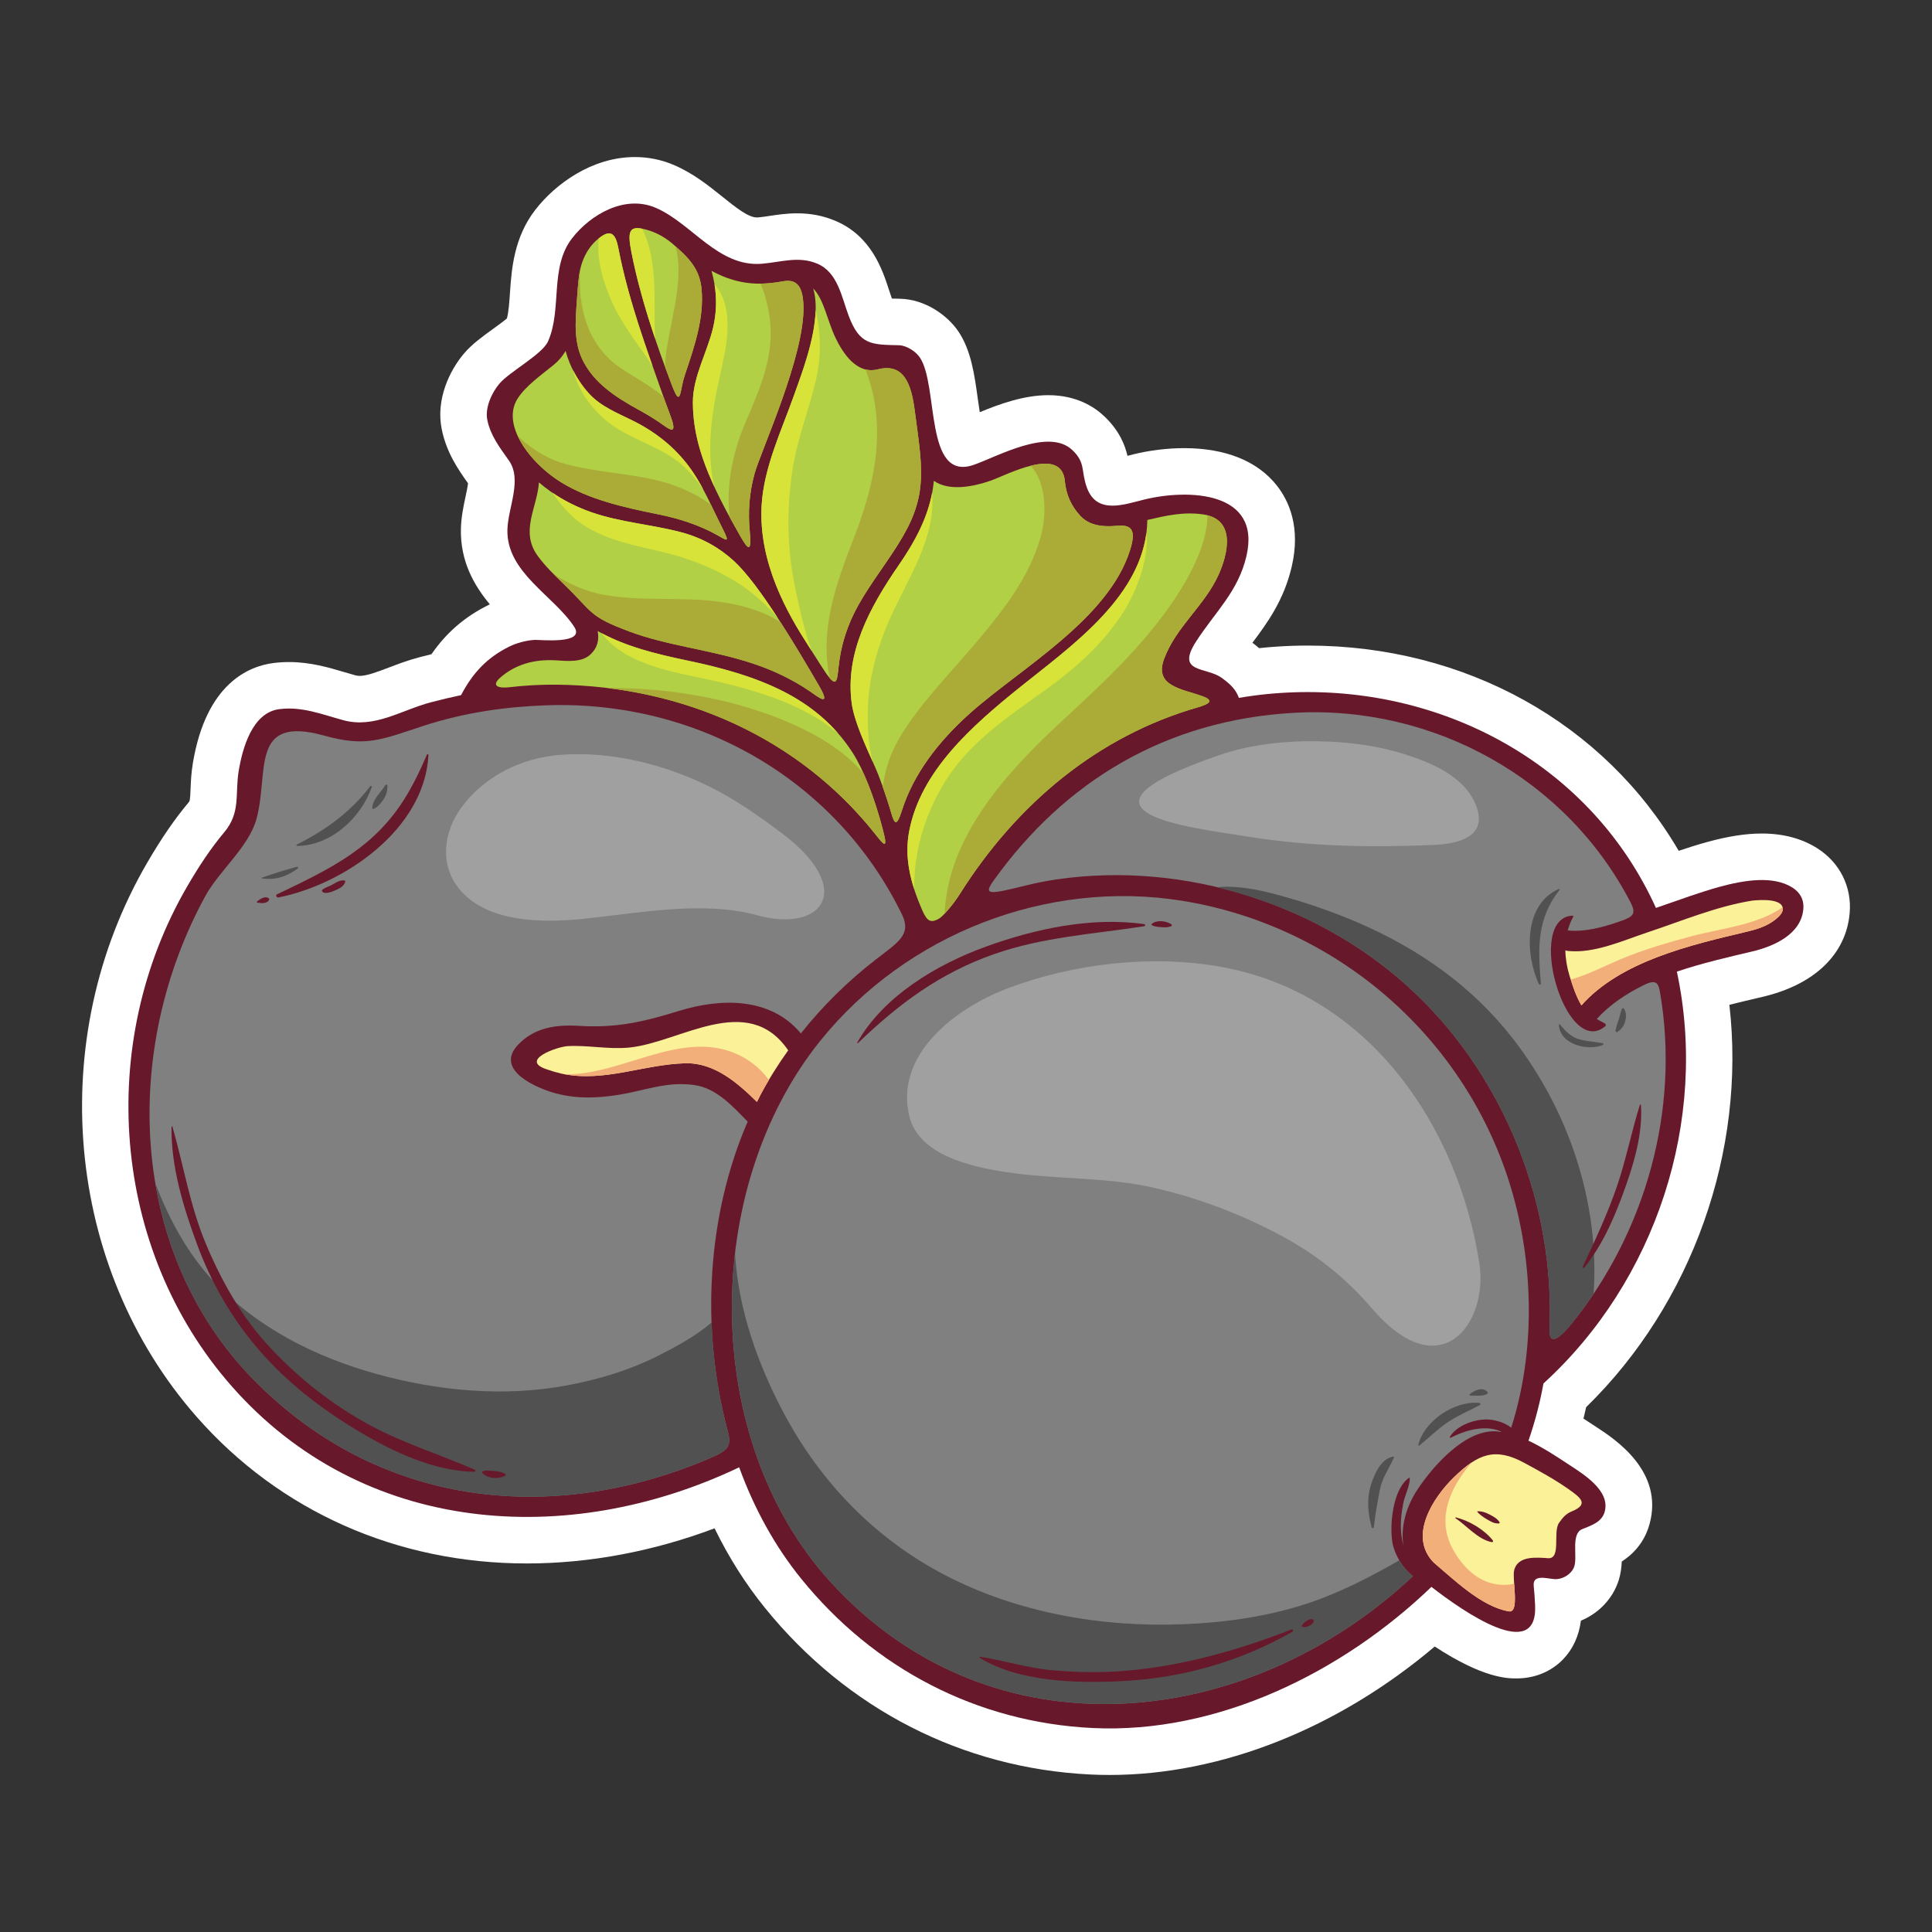 <svg id="Fruit" height="512" viewBox="0 0 992.13 992.13" width="512" xmlns="http://www.w3.org/2000/svg"><rect x="0" y="0" width="992.13" height="992.13" fill="#333333" stroke="none"/><g><path d="m933.303 435.666c-7.953-5.064-17.561-7.633-28.561-7.633-8.193 0-17.361 1.422-28.035 4.352-5.014 1.377-9.887 2.928-14.646 4.531-38.311-65.529-109.43-105.398-190.541-105.398-2.584 0-5.166.041-7.76.125-5.748.189-11.498.59-17.197 1.199-1.133-.992-2.277-1.912-3.41-2.775 7.695-10.23 16.166-21.916 20.164-39.008 4.795-20.484-1.541-34.039-7.697-41.807-9.918-12.506-26.34-19.117-47.488-19.117-8.551 0-17.543 1.088-25.998 3.145-1.018.248-2.07.521-3.143.801-1.277-5.48-4.098-12.867-11.842-20.244-5.221-4.975-14.461-10.904-28.828-10.904-12.629 0-25.195 4.613-35.191 8.742-.41-2.58-.771-5.184-1.057-7.256-1.668-12.07-3.396-24.549-9.932-34.232-5.508-8.162-16.938-16.514-30.057-16.773 0 0-2.912-.057-4.076-.092-.5-1.373-.961-2.814-1.432-4.27-3.373-10.402-9.02-27.809-27.598-35.652-6.146-2.596-12.568-3.855-19.635-3.855-5.309 0-10.008.707-14.152 1.33-1.943.291-3.904.605-5.904.768-.209.018-.414.025-.619.025-4.447 0-10.893-5.176-17.717-10.658-7.031-5.65-15.002-12.055-24.92-16.289-6.33-2.703-13.057-4.072-19.996-4.072-22.127 0-40.861 13.912-51.018 26.936-11.189 14.352-12.314 30.805-13.135 42.816-.342 4.979-.666 9.732-1.57 13.139-1.873 1.563-5.008 3.834-7.063 5.32-5.578 4.039-10.85 7.854-14.883 12.574-7.582 8.875-14.596 23.754-11.539 38.908 2.451 12.152 8.555 20.85 13.521 27.844-.219 1.902-.855 4.887-1.313 7.021-1.027 4.82-2.193 10.285-2.342 16.232-.414 16.545 6.604 29.025 14.854 38.902-.23.107-.457.219-.686.332-12.123 6.002-21.621 14.164-29.279 25.271-2.049.498-4.102 1.018-6.152 1.555-5.82 1.518-11.117 3.535-15.791 5.314-5.77 2.197-11.219 4.271-14.898 4.271-.781 0-1.484-.092-2.209-.287-1.9-.521-3.77-1.076-5.623-1.623-8.221-2.436-17.535-5.193-28.521-5.193-2.662 0-5.336.168-7.949.498-12.539 1.588-34.596 10.385-41.408 51.473-.844 5.078-1.021 9.555-1.166 13.148-.242 6.047-.408 6.244-1.021 6.975-7.162 8.529-13.904 18.344-21.213 30.885-52.74 90.508-42.352 207.499 25.262 284.499 42.705 48.633 102.969 75.416 169.695 75.416 32.008 0 64.898-6.195 96.365-18.045 7.266 14.896 15.939 28.596 25.924 40.92 42.053 51.914 101.348 82.275 166.963 85.494 3.332.162 6.672.242 10.002.242 57.275 0 117.154-23.834 166.934-65.959 25.008 16.383 37.391 16.385 41.967 16.385 9.396 0 17.924-3.514 24.012-9.891 5.014-5.246 8.053-11.875 9.086-19.777 9.096-3.732 16.402-11.254 19.41-20.756 1.064-3.375 1.445-6.656 1.561-9.588 5.656-3.684 11.613-9.576 14.277-19.264 7.461-27.117-17.764-43.586-27.258-49.787l-1.506-.984c-1.625-1.072-3.35-2.209-5.164-3.375.486-1.959.943-3.922 1.375-5.889 54.564-53.246 82.158-131.627 73.547-206.604 4.592-1.162 9.189-2.246 13.721-3.314l3.131-.74c26.762-6.203 43.137-21.922 44.924-43.124 1.131-13.444-5.062-25.843-16.556-33.153z" fill="#fff"/><g><path d="m920.469 455.808c-9.902-6.309-24.9-3.834-37.436-.395-10.498 2.883-20.805 6.779-31.018 10.256-.539.184-1.094.385-1.645.58-32.87-72.609-107.376-113.294-185.829-110.736-9.701.316-19.145 1.289-28.322 2.869-1.629-4.365-4.344-7.053-8.953-10.357-7.941-5.693-23.6-2.197-13.072-18.557 9.805-15.232 21.596-25.588 25.869-43.852 7.826-33.439-29.867-34.586-52.287-29.131-10.348 2.516-24.471 7.963-29.6-6.008-3.205-8.732-.506-12.686-7.5-19.35-12.199-11.623-38.736 3.469-50.646 7.59-25.464 8.813-17.894-40.67-27.683-55.172-2.104-3.113-6.887-6.182-10.736-6.258-14.365-.283-20.205-.217-25.813-15.17-3.623-9.672-5.615-22.289-16.109-26.719-9.588-4.049-18.67-.752-28.471.045-22.463 1.822-36.027-20.846-54.566-28.762-15.771-6.734-33.287 3.385-42.801 15.584-11.77 15.094-5.084 36.359-12.389 52.984-2.945 6.707-19.695 15.559-24.939 21.695-3.961 4.637-7.549 12.404-6.285 18.668 1.635 8.1 6.414 14.219 11.102 20.883 6.967 9.908-.484 24.135-.77 35.537-.549 21.965 23.875 33.846 34.332 49.902 5.971 9.166-18.068 6.514-20.367 6.664-4.336.279-9.18 1.545-13.074 3.473-11.533 5.711-18.875 13.779-24.688 24.9-5.133 1.09-10.24 2.305-15.311 3.631-15.463 4.035-29.055 13.635-45.213 9.23-11.094-3.025-21.168-7.137-32.811-5.664-14.045 1.777-18.98 20.428-20.848 31.691-1.994 12.018 1.154 21.307-7.459 31.568-7.174 8.543-13.26 17.932-18.867 27.553-47.162 80.934-39.012 186.579 22.574 256.715 67.291 76.633 172.748 83.762 260.754 41.811 7.598 20.895 18.199 40.367 31.842 57.207 37.334 46.09 90.209 73.76 149.575 76.67 64.359 3.156 128.553-28.699 174.066-72.482 16.244 12.645 54.619 39.371 53.244 9.494-.154-3.342-.363-6.629-.705-9.959-.631-6.201 6.609-3.781 10.656-3.52 4.166.271 8.926-2.588 10.205-6.631 1.641-5.188-1.855-16.629 4.061-19.043 4.578-1.871 10.027-3.506 11.523-8.947 3.008-10.928-11.213-19.441-18.6-24.311-6.074-4.002-13.166-8.699-20.545-12.158 3.332-9.615 5.896-19.432 7.697-29.379 57.693-52.592 84.854-135.043 68.51-211.479 12.951-4.409 26.441-7.459 38.42-10.299 11.148-2.582 25.412-8.773 26.516-21.863.437-5.164-1.942-8.68-5.588-10.998z" fill="#68182b"/><path d="m589.176 267.015c9.537-2.207 18.273-4.271 28.412-2.898 17.326 2.35 13.066 20.178 8.158 31.068-7.17 15.916-21.867 26.66-28.004 43.316-5.176 14.057 9.504 15.227 20.047 19.137 5.951 2.205 2.951 3.975-2.639 5.582-51.254 14.732-92.949 49.365-122.272 95.906-2.861 4.539-8.262 11.346-10.965 12.785-3.893 2.074-5.777 1.293-8.205-4.229-6.414-14.6-9.404-27.57-6.771-41.102 5.957-30.605 31.742-53.508 56.987-73.789 26.709-21.458 64.894-47.848 65.252-85.776z" fill="#b1d045"/><path d="m508.648 246.859c8.234-2.846 36.469-18.324 38.182.211.646 7.02 3.316 12.867 8.033 17.936 4.588 4.932 11.631 5.67 18.559 5.014 7.678-.729 10.154 1.992 6.924 12.371-11.125 35.729-56.855 61.139-82.343 83.98-16.132 14.455-28.865 30.986-34.847 49.844-2.701 8.527-3.814 7.041-5.518 1.168-1.91-6.59-4.104-13.096-6.615-19.564-2.938-7.566-12.143-25.205-13.674-36.832-3.35-25.369 8.842-48.572 24.215-70.83 10.109-14.637 16.543-28.035 17.994-43.236 8.033 5.588 20.564 2.889 29.09-.062z" fill="#b1d045"/><path d="m429.072 173.513c3.83 7.98 10.98 18.895 21.668 16.16 13.457-3.441 17.217 7.643 18.953 20.807 3.783 28.676 6.891 42.559-5.936 64.781-7.025 12.16-15.982 23.063-22.887 35.324-5.676 10.082-9.07 20.77-10.203 31.596-.934 8.9-1.096 12.322-9.395-.896-2.119-3.377-4.264-6.736-6.422-10.088-10.119-15.727-25.357-41.785-23.758-71.469 1.055-19.609 10.367-38.945 16.816-57.213 4.193-11.885 14.594-38.129 9.684-54.373 5.615 5.74 7.171 16.395 11.48 25.371z" fill="#b1d045"/><path d="m371.017 141.81c10.596 4.346 19.957 4.684 31.059 2.648 6.924-1.27 10.193 2.277 10.516 12.611.793 25.471-21.738 74.186-25.059 86.025-2.828 10.088-3.441 19.957-2.516 29.646 1.074 11.248-.744 9.787-4.9 2.508-15.498-27.158-24.252-46.678-24.309-68.57-.035-13.254 7.396-25.725 10.377-38.416 2.365-10.072 1.844-19.822-.807-29.164 1.856.978 3.723 1.927 5.639 2.712z" fill="#b1d045"/><path d="m329.677 117.427c5.389 1.043 10.76 3.555 15.51 7.594 8.773 7.459 14.152 13.209 15.09 23.492 1.303 14.365-3.258 28.377-8.488 43.746-.648 1.904-1.152 3.836-1.529 5.787-1.295 6.619-1.781 8.844-5.359-.572-8.291-21.83-16.166-45.027-20.645-67.906-1.993-10.158-1.298-13.44 5.421-12.141z" fill="#b1d045"/><path d="m296.169 155.441c.357-4.971.609-9.883 1.275-14.379 1.34-9.051 5.57-15.592 11.252-19.582 6.633-4.662 8 1.551 9.059 6.971 4.938 25.363 14.164 50.479 22.672 74.531 1.129 3.195 2.299 6.375 3.504 9.547 3.764 9.898 1.451 9.195-3.291 5.789-3.91-2.805-8.07-5.365-12.467-7.758-13.082-7.119-22.781-14.088-28.396-24.521-5.123-9.534-4.381-19.952-3.608-30.598z" fill="#b1d045"/><path d="m265.759 204.757c4.154-6.568 11.975-12.004 18.715-17.506 2.504-2.047 4.443-4.424 5.961-7.033 2.205 7.854 5.949 15.084 11.857 21.686 6.072 6.787 14.75 10.182 22.689 14.113 8.102 4.012 15.482 9.125 21.764 15.395 12.049 12.025 16.336 24.236 24.381 40.125 3.766 7.441 2.207 6.094-2.547 3.404-8.953-5.059-19.133-8.516-30.58-10.82-18.406-3.707-35.662-7.74-49.725-16.373-16.134-9.909-30.98-29.608-22.515-42.991z" fill="#b1d045"/><path d="m289.867 300.279c-4.865-4.707-9.775-9.359-13.813-14.922-9.088-12.514-.17-24.734.709-37.611 7.584 6.529 16.521 11.666 26.979 15.316 14.77 5.158 30.758 6.238 45.855 10.207 10.816 2.84 19.828 7.967 27.34 14.869 12.613 11.588 30.637 41.648 43.654 64.018 6.854 11.783-1.158 5.279-4.582 2.932-9.086-6.229-19.297-11.1-30.383-14.676-21.291-6.869-42.875-8.826-62.342-16.088-21.128-7.875-18.685-9.793-33.417-24.045z" fill="#b1d045"/><path d="m257.097 347.802c7.381-6.328 16.66-9.393 28.443-8.697 5.275.311 12.961 1.189 17.395-2.787 3.973-3.564 4.832-7.902 3.982-12.256 13.646 7.742 28.941 11.555 45.99 15.125 34.701 7.271 66.084 17.965 85 47.445 5.242 8.176 10.982 22.176 15.465 39.393 2.811 10.785.563 7.955-3.949 2.27-38.688-48.781-97.902-75.998-163.596-76.701-8.244-.088-16.459.408-24.623 1.352-4.824.555-9.494-.529-4.107-5.144z" fill="#b1d045"/><path d="m363.433 749.295c-80.885 34.234-169.422 24.271-233.234-40.828-64.617-65.918-67.693-169.584-24.84-248.167 7.252-13.301 22.348-25.223 26.354-39.783 6.586-23.947-3.785-53.549 34.908-42.727 21.195 5.926 29.256 2.051 50.275-4.865 22.434-7.379 44.076-10.057 63.764-10.738 77.619-2.688 148.902 38.359 182.52 107.412 5.082 10.441-2.1 14.34-13.514 23.191-14.324 11.106-27.305 23.913-38.398 37.899-15.459-18.586-40.842-18.307-62.74-11.521-18.361 5.688-32.203 8.818-51.416 7.627-11.691-.725-22.67.941-30.992 9.623-12.746 13.299 10.266 22.697 19.566 25.115 10.959 2.854 21.252 2.414 32.354.613 13.303-2.156 24.387-6.93 38.469-4.953 11.658 1.635 19.715 11.012 27.453 18.777-20.848 48.051-24.322 106.453-10.314 158.605 2.32 8.657.066 10.366-10.215 14.72z" fill="#808080"/><path d="m404.771 539.352c-5.33 7.469-10.188 15.182-14.373 23.135-.584 1.111-1.125 2.25-1.691 3.375-9.984-9.818-21.871-20.227-36.742-19.846-21.668.559-41.742 9.982-63.48 5.363-2.549-.586-5.053-1.313-7.52-2.182-14.658-4.701 5.172-11.703 10.568-11.988 10.594-.563 21.018 1.793 31.645.732 26.086-2.607 60.568-28.922 81.463 1.254.04.059.089.098.13.157z" fill="#fbf199"/><path d="m805.494 764.723c6.463 4.539 10.545 7.795 1.475 11.496-2.895 1.184-4.703 3.373-6.42 5.893-3.186 4.674 1.293 18.51-5.557 18.064-5.652-.365-15.637-1.488-17.445 6.254-1.109 4.752 3 22.031-2.682 21.053-14.18-2.439-28.297-16.381-38.645-25.105-13.15-13.52-.367-33.271 10.381-43.74 12.414-12.092 21.207-15.51 36.088-7.455 7.809 4.225 15.526 8.424 22.805 13.54z" fill="#fbf199"/><path d="m776.043 733.18c-2.842-2.422-7.273-3.742-10.584-4.127-7.014-.814-17.195 2.564-20.938 8.83-.17.283.156.563.428.428 5.213-2.588 10.545-4.529 16.406-4.816 3.063-.15 6.314.264 9.113 1.529.213.096.385.264.586.383-.92-.137-1.844-.322-2.758-.377-16.012-.957-32.451 17.969-40.279 29.717-5.838 8.758-8.883 19.236-7.348 28.949-.535-2.004-.855-4.057-1.07-5.973-.584-5.23-.004-10.586 1-15.717.844-4.303 3.297-8.539 3.375-12.902.002-.18-.215-.318-.371-.213-8.418 5.668-10.113 24.406-8.535 33.406.967 5.512 5.066 13.154 10.539 17.057-85.172 80.053-216.842 93.924-299.549 2.531-66.26-73.215-66.035-201.389-4.789-277.451 44.162-54.85 116.444-82.967 185.616-71.883 80.203 12.855 146.758 71.055 169.475 148.899 11.341 38.861 12.033 83.013-.317 121.73z" fill="#808080"/><path d="m807.314 679.426c-9.213 11.453-11.881 9.297-11.613 3.156 2.799-63.541-22.846-128.529-68.709-172.287-48.064-45.86-118.314-68.186-183.914-58.77-5.391.773-10.746 1.828-16.057 3.131-18.559 4.545-22.428 5.42-16.789-2.443 36.547-51.084 88.555-82.508 154.309-86.168 71.688-3.988 139.994 33.947 172.779 97.354 3.057 5.916 1.473 7.336-5.326 9.707-9.047 3.158-18.412 5.605-26.803 4.697-.045-.006-.084.002-.129-.002.666-2.418 1.598-4.793 2.852-7.096.115-.213-.027-.506-.285-.496-24.705.895-3.713 74.043 16.754 56.752.422-.355.279-1.09-.172-1.344-1.482-.828-2.904-1.559-4.262-2.309 6.646-7.35 15.109-13.029 24.453-17.572 6.371-3.094 7.291-.719 8.15 4.371 10.104 59.786-7.448 122.331-45.238 169.319z" fill="#808080"/><path d="m910.719 472.939c-4.141 2.969-9.074 4.445-13.975 5.582-28.391 6.725-64.48 15.008-84.65 37.766-2.775-4.732-4.51-10.004-6.105-15.219-1.326-4.334-2.061-8.719-2.137-13.051.414.146.855.266 1.34.318 13.41 1.445 28.463-5.428 40.861-9.547 17.611-5.848 35.338-13.342 53.748-16.301 4.402-.439 15.699-1.15 15.727 4.322.011 2.45-3.073 4.88-4.809 6.13z" fill="#fbf199"/><path d="m289.867 300.279c14.732 14.252 12.289 16.17 33.418 24.045 19.467 7.262 41.051 9.219 62.342 16.088 11.086 3.576 21.297 8.447 30.383 14.676 3.424 2.348 11.436 8.852 4.582-2.932-5.875-10.096-12.77-21.748-19.725-32.57-9.014-5.816-19.469-8.842-30.844-10.477-19.859-2.855-40.018-.098-59.832-3.629-8.406-1.5-17.902-5.264-26.008-10.795 1.869 1.891 3.774 3.746 5.684 5.594z" fill="#abab38"/><path d="m267.617 225.488c-.65-.572-1.232-1.162-1.801-1.754 4.189 9.203 13.09 18.26 22.459 24.014 14.063 8.633 31.318 12.666 49.725 16.373 11.447 2.305 21.627 5.762 30.58 10.82 4.754 2.689 6.313 4.037 2.547-3.404-2.203-4.354-4.125-8.408-6-12.281-8.652-6.492-19.299-10.758-29.629-13.035-14.854-3.275-30.084-3.951-44.836-7.855-8.739-2.314-16.319-6.95-23.045-12.878z" fill="#abab38"/><path d="m430.667 342.181c1.133-10.826 4.527-21.514 10.203-31.596 6.904-12.262 15.861-23.164 22.887-35.324 12.826-22.223 9.719-36.105 5.936-64.781-1.736-13.164-5.496-24.248-18.953-20.807-2.277.582-4.385.518-6.344.021 10.93 27.598 5.711 56.654-5.535 85.529-9.641 24.756-18.031 47.951-12.752 73.025 3.592 4.203 3.857.609 4.558-6.067z" fill="#abab38"/><path d="m350.259 198.046c.377-1.951.881-3.883 1.529-5.787 5.23-15.369 9.791-29.381 8.488-43.746-.873-9.592-5.654-15.256-13.41-22.027 5.359 18.475-4.645 43.875-5.281 60.578-.018.436-.027.926-.037 1.42 1.105 3.018 2.223 6.018 3.352 8.99 3.578 9.416 4.064 7.192 5.359.572z" fill="#abab38"/><path d="m385.017 272.742c-.926-9.689-.313-19.559 2.516-29.646 3.32-11.84 25.852-60.555 25.059-86.025-.322-10.334-3.592-13.881-10.516-12.611-4.027.738-7.822 1.152-11.533 1.189 2.564 5.879 4.129 12.346 4.875 19.035 2.127 19.088-5.678 35.982-12.938 53.1-6.174 14.553-9.766 31.793-7.719 47.867 1.686 3.1 3.469 6.289 5.355 9.6 4.157 7.278 5.975 8.739 4.901-2.509z" fill="#abab38"/><path d="m463.156 416.214c5.982-18.857 18.715-35.389 34.847-49.844 25.487-22.842 71.218-48.252 82.343-83.98 3.23-10.379.754-13.1-6.924-12.371-6.928.656-13.971-.082-18.559-5.014-4.717-5.068-7.387-10.916-8.033-17.936-.887-9.594-8.883-10.053-17.525-7.891 8.219 8.973 8.283 25.23 5.053 36.736-6.086 21.699-21.244 40.176-35.599 56.965-12.722 14.885-26.685 29.012-36.765 45.918-4.66 7.818-7.514 16.379-8.666 25.373 1.555 4.377 3.023 8.77 4.311 13.211 1.702 5.874 2.816 7.361 5.517-1.167z" fill="#abab38"/><path d="m297.445 141.062c-.666 4.496-.918 9.408-1.275 14.379-.773 10.646-1.516 21.064 3.607 30.598 5.615 10.434 15.314 17.402 28.396 24.521 4.396 2.393 8.557 4.953 12.467 7.758 4.742 3.406 7.055 4.109 3.291-5.789-1.117-2.939-2.197-5.889-3.25-8.85-6.539-5.508-14.49-9.697-21.535-14.379-17.42-11.576-22.414-31.137-21.244-50.592-.168.772-.338 1.542-.457 2.354z" fill="#abab38"/><path d="m620.043 264.621c.086 15.469-10.416 33.602-17.732 44.33-15.736 23.078-35.891 41.867-56.318 60.703-28.541 26.322-59.208 59.527-60.913 99.545 2.668-2.781 5.828-6.949 7.799-10.072 29.323-46.541 71.018-81.174 122.272-95.906 5.59-1.607 8.59-3.377 2.639-5.582-10.543-3.91-25.223-5.08-20.047-19.137 6.137-16.656 20.834-27.4 28.004-43.316 4.655-10.335 8.694-26.892-5.704-30.565z" fill="#abab38"/><path d="m443.482 397.203c-9.6-11.303-23.074-19.422-36.424-25.342-28.355-12.572-62.398-18.799-95.203-18.529 55.164 6.689 104.068 32.723 137.568 74.963 4.512 5.686 6.76 8.516 3.949-2.27-2.923-11.229-6.384-21.053-9.89-28.822z" fill="#abab38"/><path d="m299.425 269.492c11.908 7.924 26.496 10.594 40.156 13.801 14.002 3.287 27.377 8.514 39.549 16.203 6.166 3.898 11.637 8.781 16.785 13.918 1.236 1.234 2.35 2.576 3.482 3.904-7.973-12.252-15.939-23.189-22.461-29.18-7.512-6.902-16.523-12.029-27.34-14.869-15.098-3.969-31.086-5.049-45.855-10.207-7.422-2.592-14.043-5.967-19.992-10.021 4.282 6.335 9.116 12.087 15.676 16.451z" fill="#d7e338"/><path d="m317.835 220.609c8.855 5.346 18.725 8.576 27.402 14.309 6.566 4.334 11.492 10.227 15.938 16.516-3.77-7.078-7.98-13.586-14.43-20.021-6.281-6.27-13.662-11.383-21.764-15.395-7.939-3.932-16.617-7.326-22.689-14.113-3.342-3.736-5.93-7.695-8-11.834 3.223 12.721 12.508 23.878 23.543 30.538z" fill="#d7e338"/><path d="m478.685 252.982c-2.398 12.775-8.377 24.514-17.121 37.174-15.373 22.258-27.564 45.461-24.215 70.83 1.189 9.027 6.979 21.627 10.893 30.373-.152-.561-.344-1.117-.475-1.684-1.875-8.033-2.234-16.307-2.104-24.52.264-16.443 4.762-32.697 11.414-47.633 9.346-20.98 23.497-40.981 21.608-64.54z" fill="#d7e338"/><path d="m352.908 339.187c-16.244-3.402-30.875-7.063-44.025-14.094 12.848 17.508 41.504 20.658 60.746 25.188 21.67 5.104 43.943 12.248 60.721 26.273-19.157-21.982-47.024-30.992-77.442-37.367z" fill="#d7e338"/><path d="m324.255 129.568c2.9 14.814 7.234 29.754 12.172 44.377-.982-19.182 1.787-39.449-6.613-56.48-.045-.01-.092-.027-.137-.037-6.719-1.3-7.414 1.982-5.422 12.14z" fill="#d7e338"/><path d="m391.093 259.728c-1.6 29.684 13.639 55.742 23.758 71.469.648 1.006 1.283 2.021 1.928 3.029-3.816-10.734-6.363-22.389-8.502-32.674-4.188-20.133-4.398-40.861-1.17-61.127 2.559-16.066 8.801-31.195 12.266-47.047 2.479-11.338 2.059-23.012-.529-34.236-.352 15.371-7.596 33.914-10.934 43.373-6.45 18.268-15.762 37.604-16.817 57.213z" fill="#d7e338"/><path d="m369.378 194.455c3.318-14.955 8.682-35.645-2.463-48.484 1.191 7.221 1.063 14.664-.73 22.293-2.98 12.691-10.412 25.162-10.377 38.416.037 14.447 3.934 27.906 10.986 43.166-4.109-18.026-1.47-37.132 2.584-55.391z" fill="#d7e338"/><path d="m537.336 353.949c15.391-11.084 29.934-24.176 40.023-40.371 6.234-10.004 12.838-26.793 11.354-40.072-4.324 34.482-39.633 59.074-64.789 79.287-25.245 20.281-51.03 43.184-56.987 73.789-1.941 9.979-.809 19.652 2.482 29.895-.061-18.75 5.082-36.92 14.969-53.576 12.716-21.427 33.217-34.747 52.948-48.952z" fill="#d7e338"/><path d="m335.126 187.988c-6.822-19.422-13.449-39.396-17.371-59.537-1.059-5.42-2.426-11.633-9.059-6.971-.438.307-.846.656-1.264.992-1.287 11.043 2.748 23.75 7.1 33.199 5.417 11.76 13.551 21.678 20.594 32.317z" fill="#d7e338"/><path d="m896.744 478.521c4.9-1.137 9.834-2.613 13.975-5.582 1.736-1.25 4.82-3.68 4.809-6.129-.002-.33-.049-.639-.131-.926-12.49 9.068-32.809 11.156-46.553 14.826-12.422 3.313-24.867 6.932-36.734 11.92-8.707 3.658-16.594 7.909-25.504 10.389 1.439 4.568 3.059 9.125 5.488 13.268 20.17-22.758 56.26-31.041 84.65-37.766z" fill="#f3af79"/><path d="m351.964 546.016c14.871-.381 26.758 10.027 36.742 19.846.566-1.125 1.107-2.264 1.691-3.375 1.404-2.67 2.91-5.301 4.459-7.916-4.344-5.99-10.504-10.943-18.092-13.967-28.264-11.264-58.271 11.785-86.727 11.047 21.144 3.865 40.779-5.09 61.927-5.635z" fill="#f3af79"/><path d="m777.553 813.252c-3.486.848-7.254.881-11.543-.193-8.809-2.209-15.604-9.689-19.826-17.305-8.854-15.961-1.33-32.086 9.492-44.697-2.895 1.92-5.863 4.453-9.074 7.58-10.748 10.469-23.531 30.221-10.381 43.74 10.348 8.725 24.465 22.666 38.645 25.105 3.978.688 3.157-7.578 2.687-14.23z" fill="#f3af79"/><path d="m777.076 533.584c-21.068-27.207-48.775-46.532-80.207-60.012-13.662-5.859-28.006-10.689-42.383-14.473-9.246-2.436-19.688-4.459-29.543-3.471 38.033 9.053 73.865 27.773 102.049 54.667 45.863 43.758 71.508 108.746 68.709 172.287-.268 6.141 2.4 8.297 11.613-3.156 3.922-4.879 7.574-9.963 11.053-15.156 3.154-46.479-12.693-93.752-41.291-130.686z" fill="#515151"/><path d="m725.607 809.354c-2.783-1.986-5.205-4.939-7.047-8.086-15.352 8.783-30.771 16.795-47.74 22.332-20.311 6.625-41.693 9.609-62.98 10.477-41.904 1.709-85.244-5.822-122.59-25.24-35.834-18.629-63.865-47.664-82.746-83.131-13.291-24.957-23.406-53.344-25.051-81.916-6.955 60.396 8.832 124.145 48.605 168.096 82.708 91.391 214.378 77.52 299.549-2.532z" fill="#515151"/><path d="m109.804 658.107c-13.361-14.205-22.834-31.703-29.961-50.191 6.324 37.148 22.676 72.316 50.355 100.551 63.813 65.1 152.35 75.063 233.234 40.828 10.281-4.354 12.535-6.063 10.213-14.719-4.83-17.98-7.527-36.701-8.207-55.486-8.182 7.127-18.482 12.564-27.541 17.158-14.678 7.441-30.586 12.156-46.713 15.176-32.596 6.1-66.631 2.865-98.379-6.012-31.077-8.689-60.706-23.598-83.001-47.305z" fill="#515151"/><path d="m190.082 403.781c-9.871 13.131-23.148 22.689-37.699 29.936-.332.164-.162.676.184.676 17.418-.063 32.939-14.559 38.357-30.254.185-.536-.553-.741-.842-.358z" fill="#515151"/><path d="m197.88 403.197c-2.199 3.68-6.648 7.293-6.693 11.875-.002.215.225.408.438.334 2.256-.777 3.654-2.525 4.982-4.428 1.701-2.434 2.33-4.57 2.348-7.49.003-.578-.784-.78-1.075-.291z" fill="#515151"/><path d="m759.711 720.455c-12.58-1.34-28.33 9.08-31.385 21.537-.084.34.301.52.549.318 4.83-3.906 9.217-8.305 14.363-11.813 5.207-3.551 11.236-5.975 16.754-9 .531-.288.233-.987-.281-1.042z" fill="#515151"/><path d="m754.705 716.008c-.256.217-.049.654.266.646 2.754-.08 6.266.6 8.752-.877.361-.217.41-.707.129-1.008-2.623-2.792-6.778-.759-9.147 1.239z" fill="#515151"/><path d="m715.377 748.031c-6.137.975-9.6 8.986-11.273 14.209-2.322 7.242-1.725 14.887.305 22.111.18.646 1.031.453 1.098-.146.689-6.307 1.838-12.574 3.018-18.807 1.24-6.553 4.648-11.002 7.281-16.811.143-.316-.089-.61-.429-.556z" fill="#515151"/><path d="m800.959 456.847c.129-.166.016-.521-.24-.414-18.307 7.678-17.641 33.84-10.395 48.95.223.465 1.027.25.98-.266-1.583-18.17-2.179-33.252 9.655-48.27z" fill="#515151"/><path d="m811.705 533.91c-5.006-1.219-7.523-4.225-10.746-7.904-.143-.162-.43-.033-.422.176.398 10.223 14.896 13.689 22.604 10.416.381-.16.268-.795-.113-.873-3.751-.762-7.614-.911-11.323-1.815z" fill="#515151"/><path d="m833.943 517.984c-.234-.326-.816-.443-1.023 0-.746 1.6-.924 3.402-1.496 5.078-.709 2.08-1.391 3.93-1.818 6.096-.107.535.475 1.162 1.016.779 2.014-1.424 3.186-2.867 3.902-5.266.621-2.079.728-4.88-.581-6.687z" fill="#515151"/><path d="m152.429 445.123c-6.025 1.672-11.904 3.438-17.83 5.535-.188.068-.246.408 0 .443 6.936.979 12.688-.975 18.223-5.047.445-.328.201-1.096-.393-.931z" fill="#515151"/><path d="m626.719 496.451c-35.564-6.357-75.582-1.592-108.934 10.963-27.987 10.531-58.282 34.531-50.852 65.652 4.807 20.139 31.558 26.127 50.317 28.936 24.721 3.707 50.295 2.328 74.68 7.811 23.016 5.17 45.09 13.576 65.559 24.51 18.699 9.986 33.719 22.064 47.012 37.561 35.365 41.23 59.99 7.557 55.17-23.309-10.706-68.432-55.167-138.229-132.952-152.124z" fill="#a0a0a0"/><path d="m400.888 427.412c-11.346-8.438-22.504-16.371-35.436-22.906-22.83-11.541-50.594-18.797-76.98-16.936-21.063 1.484-39.904 11.314-51.379 26.879-9.229 12.521-11.551 29.023-1.564 41.662 13.943 17.643 42.545 17.936 64.047 15.727 28.229-2.9 61.285-9.482 89.115-1.85 34.021 9.33 51.199-13.561 12.197-42.576z" fill="#a0a0a0"/><path d="m758.715 415.804c-4.725-16.291-23.096-23.814-36.008-28.051-17.008-5.574-35.41-7.41-53.045-7.08-14.07.266-29.262 2.199-43.365 7.041-86.275 29.592-15.498 37.076 15.322 42.035 31.133 5.01 63.219 5.49 94.543 4.162 9.389-.396 27.022-2.695 22.553-18.107z" fill="#a0a0a0"/><g fill="#68182b"><path d="m142.974 460.865c33.982-6.742 75.111-35.148 77.055-73.174.021-.391-.602-.59-.768-.209-7.369 17.092-14.844 30.857-28.982 43.375-13.939 12.344-31.336 20.408-47.99 28.383-.961.461-.248 1.808.685 1.625z"/><path d="m169.597 454.832c-.545.256-4.846 1.779-4.227 2.828 1.063 1.797 4.748.4 6.152-.188 2.211-.928 5.156-2.117 5.756-4.703.059-.25-.072-.576-.355-.627-2.662-.465-5.043 1.617-7.326 2.69z"/><path d="m138.232 462.003c.088-.188.1-.428-.074-.578-1.906-1.662-4.51.26-6.127 1.441-.219.162-.238.564.082.633 1.933.401 5.123.69 6.119-1.496z"/><path d="m747.666 779.227c-.281-.07-.42.299-.191.453 5.877 3.91 11.469 10.859 18.588 12.246.561.107.867-.48.529-.908-4.49-5.627-12.022-10.016-18.926-11.791z"/><path d="m764.984 777.77c-1.951-1.037-3.922-1.775-6.15-1.678-.189.008-.279.227-.152.365 1.428 1.564 3.066 2.662 4.885 3.738 2.068 1.225 3.705 2.256 6.148 2.139.295-.014.535-.344.357-.619-1.326-2.018-2.978-2.824-5.088-3.945z"/><path d="m190.386 732.1c-19.268-10.338-36.602-23.99-51.535-39.916-14.58-15.549-25.188-34.354-33.328-53.936-8.049-19.354-11.229-39.656-16.959-59.65-.078-.27-.482-.213-.486.066-.316 20.533 6.197 41.678 13.271 60.732 7.309 19.688 17.916 37.959 31.631 53.854 14.504 16.813 32.508 30.648 51.529 41.951 17.65 10.486 38.174 20.176 58.979 20.617.541.01.832-.836.291-1.074-17.77-7.82-36.203-13.418-53.393-22.644z"/><path d="m253.617 755.396c-2.125-.182-3.969-.533-5.98.309-.135.059-.25.219-.148.361 2.406 3.402 8.711 3.641 12.023 1.668.289-.174.283-.596 0-.77-2.012-1.23-3.577-1.368-5.895-1.568z"/><path d="m587.664 475.628c.518-.082.523-.973 0-1.049-27.059-3.881-56.074 2.35-81.471 11.568-25.094 9.109-52.45 25.331-65.965 49.219-.131.23.172.461.361.279 21.064-20.238 41.971-35.855 69.844-45.663 25.106-8.83 51.184-10.313 77.231-14.354z"/><path d="m595.682 476.07c2.098.215 3.68.307 5.682-.412.469-.168.578-.773.137-1.053-2.65-1.686-7.48-2.389-10.057-.145-.205.178-.135.518.082.646 1.23.726 2.753.821 4.156.964z"/><path d="m813.584 650.965c9.117-11.443 14.881-24.385 19.891-38.035 5.182-14.107 10.256-30.293 9.172-45.5-.02-.295-.426-.363-.516-.07-4.283 13.609-6.984 27.623-11.559 41.186-4.83 14.318-11.357 28.16-17.736 41.842-.213.454.389 1.032.748.577z"/><path d="m663.176 836.77c-26.799 10.52-55.271 18.561-83.996 21.131-13.004 1.164-26.121.969-39.109-.223-12.543-1.148-24.363-4.975-36.725-6.885-.318-.049-.531.355-.229.541 20.111 12.461 49.844 13.086 72.67 11.975 31.162-1.514 60.885-9.928 87.885-25.365.615-.354.195-1.444-.496-1.174z"/><path d="m671.189 832.264c-1.023.656-2.018 1.363-2.637 2.426-.162.281-.004.602.285.701 1.168.402 2.102.084 3.197-.393 4.212-1.812 2.79-5.064-.845-2.734z"/></g></g></g></svg>